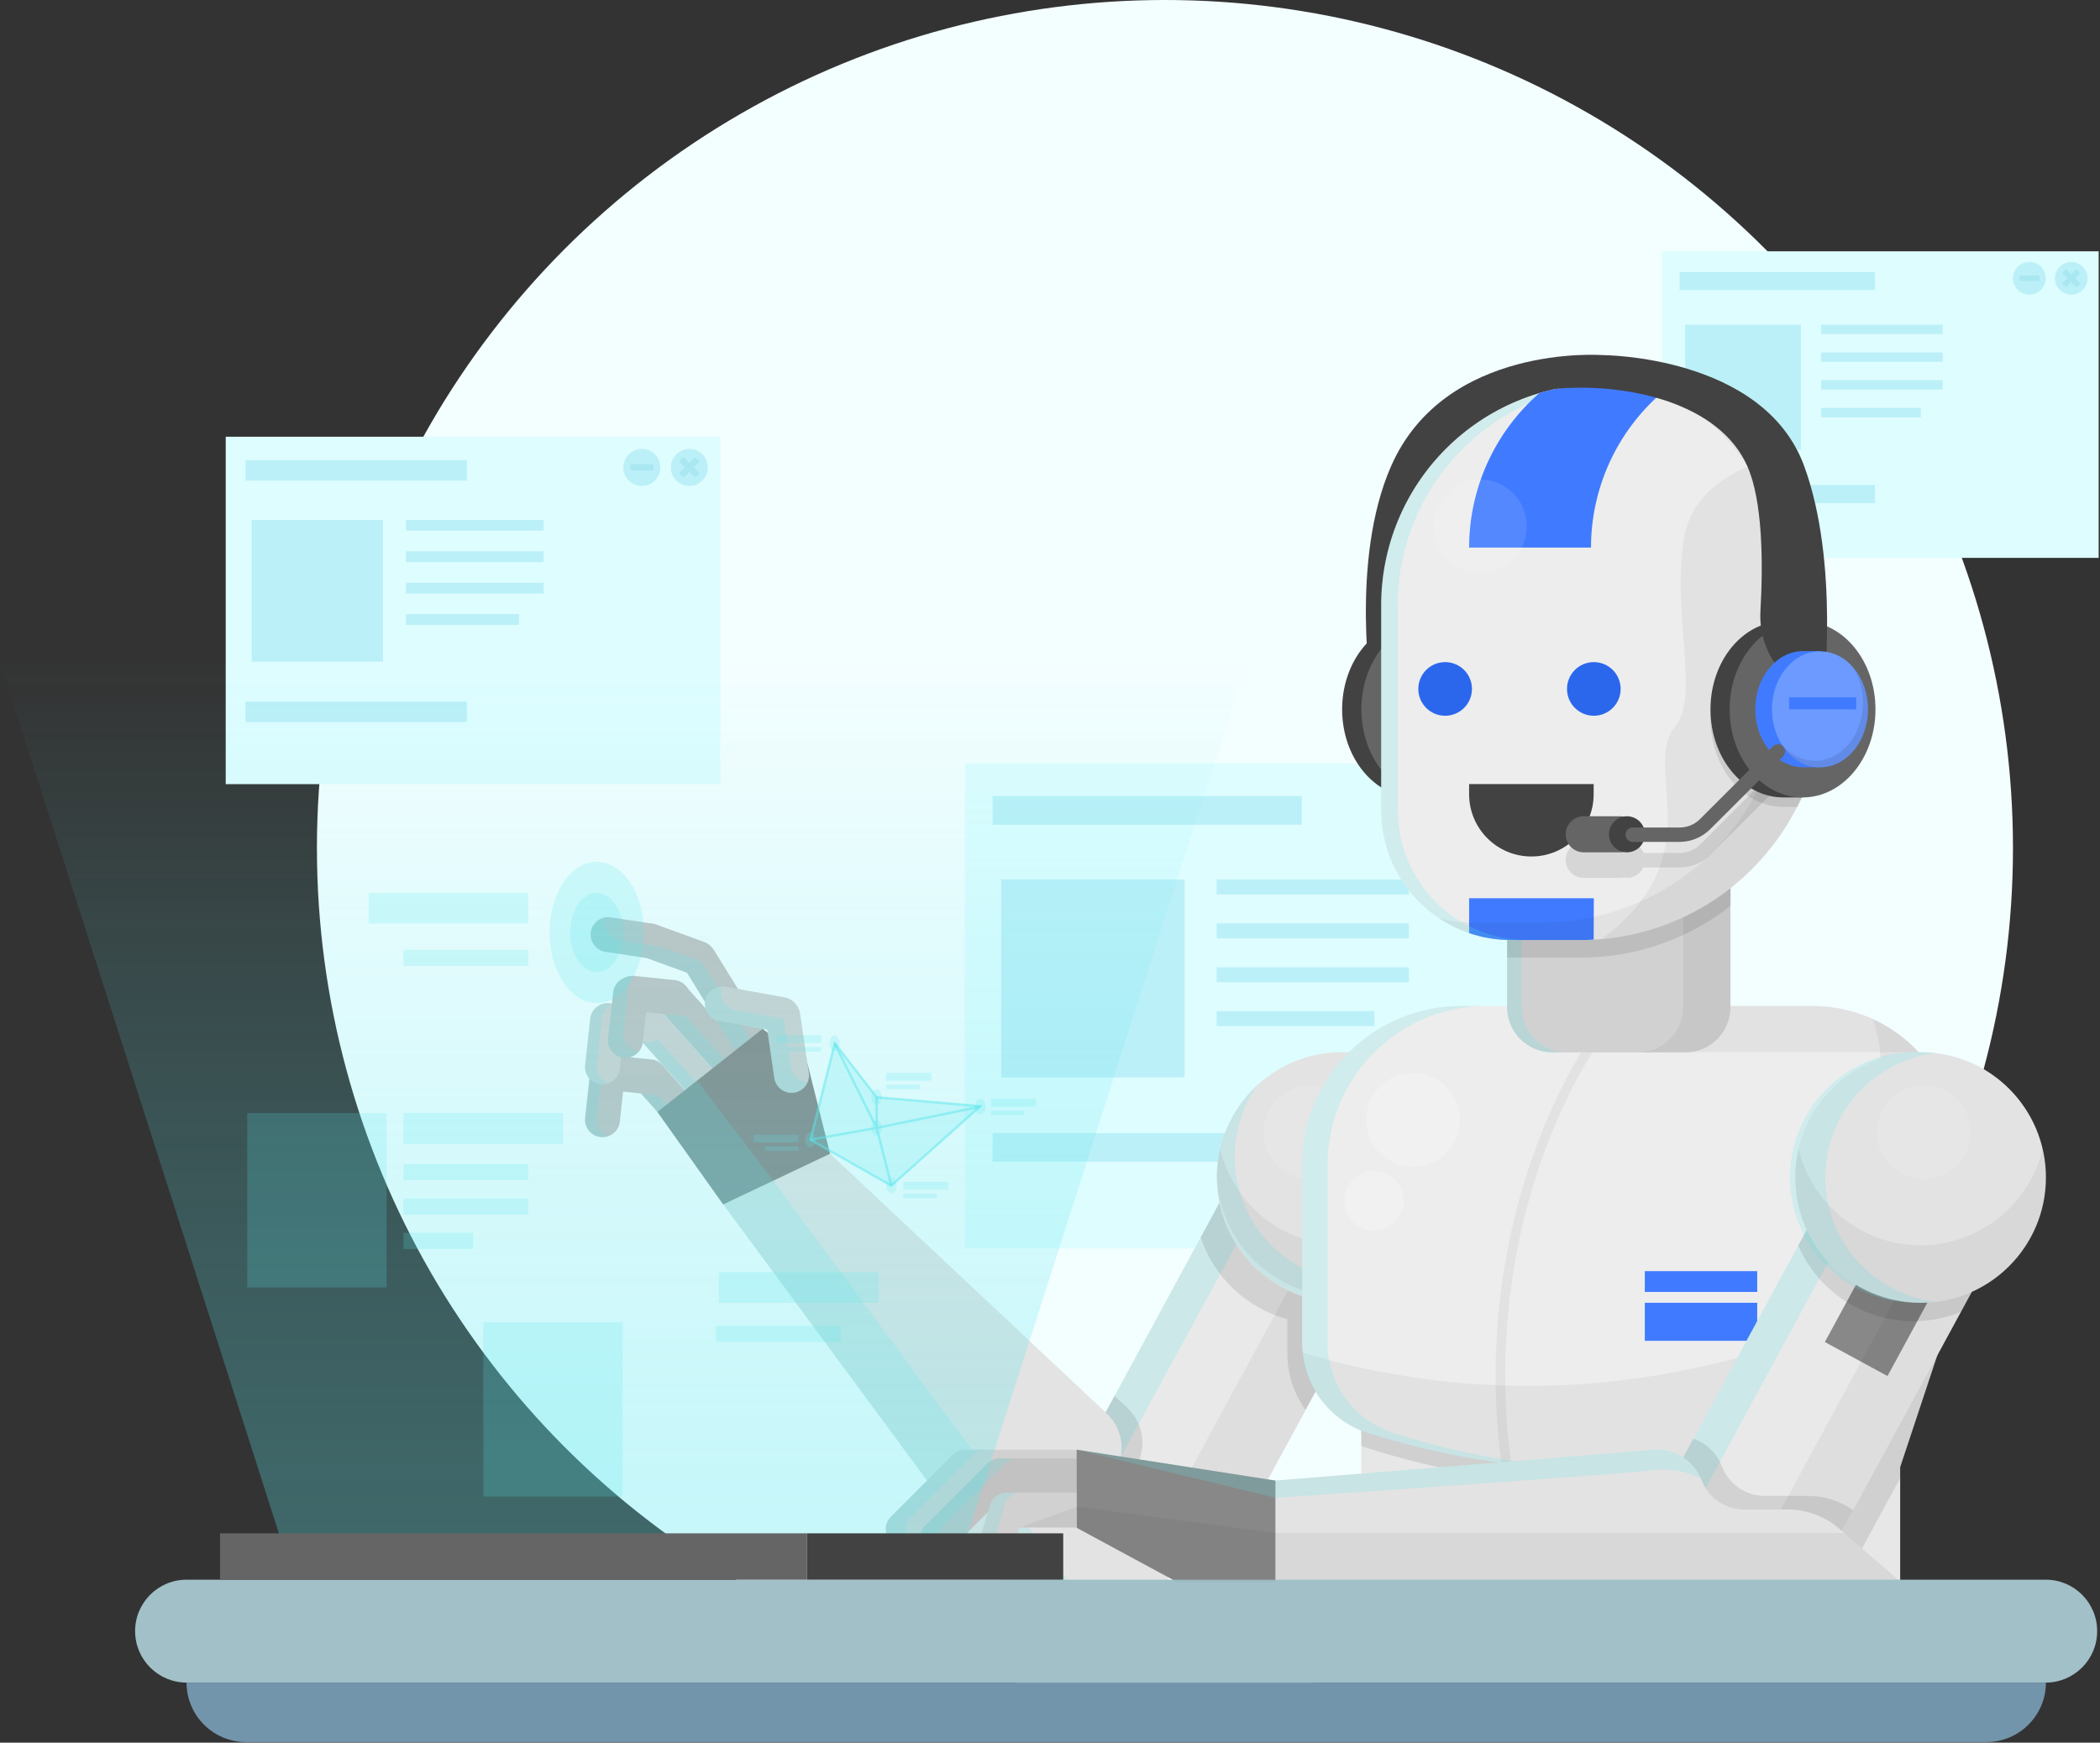 <svg xmlns="http://www.w3.org/2000/svg" width="717" height="595" viewBox="0 0 717 595">
    <rect x="0" y="0" width="717" height="595" fill="#333333" stroke="none"/>
    <defs>
        <linearGradient id="prefix__a" x1="49.998%" x2="49.998%" y1="0%" y2="100%">
            <stop offset="0%" stop-color="#5CE7ED" stop-opacity="0"/>
            <stop offset="7%" stop-color="#5CE7ED" stop-opacity=".09"/>
            <stop offset="33%" stop-color="#5CE7ED" stop-opacity=".41"/>
            <stop offset="56%" stop-color="#5CE7ED" stop-opacity=".66"/>
            <stop offset="76%" stop-color="#5CE7ED" stop-opacity=".85"/>
            <stop offset="91%" stop-color="#5CE7ED" stop-opacity=".96"/>
            <stop offset="100%" stop-color="#5CE7ED"/>
        </linearGradient>
    </defs>
    <g fill="none" fill-rule="evenodd">
        <circle cx="397.746" cy="289.541" r="289.541" fill="#F3FEFF" fill-rule="nonzero"/>
        <path fill="#DEFDFF" fill-rule="nonzero" d="M77.064 149.112H245.974V267.729H77.064z"/>
        <path fill="#BCF0F8" fill-rule="nonzero" d="M241.68 159.6c0 2.56-1.544 4.869-3.91 5.847-2.367.978-5.09.434-6.898-1.38-1.808-1.813-2.344-4.538-1.359-6.901.985-2.364 3.298-3.9 5.859-3.893 1.676 0 3.284.667 4.467 1.854 1.184 1.187 1.846 2.797 1.841 4.473zM225.473 159.6c0 2.56-1.544 4.869-3.91 5.847-2.367.978-5.09.434-6.898-1.38-1.808-1.813-2.344-4.538-1.359-6.901.985-2.364 3.298-3.9 5.859-3.893 1.676 0 3.284.667 4.467 1.854 1.184 1.187 1.846 2.797 1.841 4.473z"/>
        <path fill="#A9E7F1" fill-rule="nonzero" d="M215.289 158.498H223.079V160.626H215.289z"/>
        <path fill="#A9E7F1" fill-rule="nonzero" d="M231.465 158.497H239.255V160.625H231.465z" transform="rotate(45 235.36 159.56)"/>
        <path fill="#A9E7F1" fill-rule="nonzero" d="M231.476 158.491H239.266V160.619H231.476z" transform="rotate(-45 235.37 159.555)"/>
        <path fill="#BCF0F8" fill-rule="nonzero" d="M83.809 157.111H159.429V164.122H83.809zM83.809 239.514H159.429V246.525H83.809zM85.937 177.517H130.777V225.91H85.937zM138.605 177.517H185.611V181.184H138.605zM138.605 188.233H185.611V191.9H138.605zM138.605 198.968H185.611V202.635H138.605zM138.605 209.684H177.175V213.351H138.605z"/>
        <path fill="#DEFDFF" fill-rule="nonzero" d="M567.492 85.804H716.547V190.475H567.492z"/>
        <path fill="#BCF0F8" fill-rule="nonzero" d="M712.766 95c.008 2.261-1.348 4.304-3.435 5.174-2.087.87-4.493.398-6.094-1.198-1.602-1.596-2.083-4-1.22-6.09.864-2.09 2.902-3.453 5.163-3.453 3.078 0 5.576 2.49 5.586 5.567zM698.459 95c.008 2.261-1.348 4.304-3.435 5.174-2.087.87-4.493.398-6.094-1.198-1.602-1.596-2.083-4-1.22-6.09.864-2.09 2.902-3.453 5.163-3.453 3.078 0 5.576 2.49 5.586 5.567z"/>
        <path fill="#A9E7F1" fill-rule="nonzero" d="M689.472 94.088H696.35V95.95H689.472z"/>
        <path fill="#A9E7F1" fill-rule="nonzero" d="M703.746 94.083H710.624V95.945H703.746z" transform="rotate(45 707.185 95.014)"/>
        <path fill="#A9E7F1" fill-rule="nonzero" d="M703.736 94.083H710.614V95.945H703.736z" transform="rotate(-45 707.175 95.014)"/>
        <path fill="#BCF0F8" fill-rule="nonzero" d="M573.458 92.872H640.186V99.066H573.458zM573.458 165.585H640.186V171.779H573.458zM575.32 110.865H614.897V153.558H575.32zM621.794 110.865H663.29V114.095H621.794zM621.794 120.327H663.29V123.557H621.794zM621.794 129.789H663.29V133.019H621.794zM621.794 139.27H655.823V142.5H621.794z"/>
        <path fill="#DEFDFF" fill-rule="nonzero" d="M329.46 260.642H565.326V426.265H329.46z"/>
        <circle cx="550.506" cy="275.234" r="8.816" fill="#FFEDE6" fill-rule="nonzero"/>
        <circle cx="527.877" cy="275.234" r="8.816" fill="#FFEDE6" fill-rule="nonzero"/>
        <path fill="#F7E0D7" fill-rule="nonzero" d="M522.481 273.752H533.368V276.716H522.481z"/>
        <path fill="#F7E0D7" fill-rule="nonzero" d="M545.061 273.756H555.948V276.72H545.061z" transform="rotate(45 550.504 275.238)"/>
        <path fill="#F7E0D7" fill-rule="nonzero" d="M545.067 273.754H555.954V276.718H545.067z" transform="rotate(-45 550.51 275.236)"/>
        <path fill="#BCF0F8" fill-rule="nonzero" d="M338.884 271.814H444.467V281.599H338.884zM338.884 386.878H444.467V396.663H338.884zM341.848 300.295H404.472V367.859H341.848zM415.397 300.295H481.042V305.406H415.397zM415.397 315.267H481.042V320.378H415.397zM415.397 330.258H481.042V335.369H415.397zM415.397 345.23H469.262V350.341H415.397z"/>
        <path fill="#C2C2C2" fill-rule="nonzero" d="M239.153 396.112l-21.66-24.263c-2.178-2.454-1.965-6.205.475-8.398 1.177-1.05 2.722-1.591 4.297-1.502 1.575.089 3.05.8 4.101 1.977l21.679 24.282c1.049 1.179 1.586 2.726 1.493 4.301-.093 1.575-.807 3.05-1.987 4.097-1.179 1.049-2.726 1.586-4.301 1.493-1.575-.093-3.05-.807-4.097-1.987z"/>
        <path fill="#5CE7ED" fill-rule="nonzero" d="M242.003 393.3L220.4 368.942c-1.55-1.752-1.93-4.25-.969-6.384-.503.229-.97.53-1.387.893-2.44 2.193-2.653 5.944-.475 8.398l21.66 24.263c1.048 1.18 2.522 1.894 4.097 1.987 1.575.093 3.122-.444 4.301-1.493.632-.56 1.132-1.255 1.463-2.033-2.377 1.237-5.29.714-7.087-1.273z" opacity=".2"/>
        <path fill="#C2C2C2" fill-rule="nonzero" d="M208.696 360.316l13.737 1.425c1.57.163 3.011.943 4.005 2.17.995 1.225 1.46 2.796 1.296 4.366l-.38 3.8c-.058.562-.336 1.078-.775 1.435-.438.356-1 .523-1.562.465l-17.556-1.805c-1.568-.158-3.01-.934-4.004-2.157-.995-1.223-1.462-2.792-1.297-4.36.34-3.274 3.26-5.66 6.536-5.339z"/>
        <path fill="#C2C2C2" fill-rule="nonzero" d="M213.351 367.194l-1.729 15.789c-.368 3.263-3.31 5.61-6.574 5.244-3.263-.358-5.618-3.292-5.263-6.555l1.748-15.789c.172-1.57.962-3.008 2.195-3.996 1.233-.987 2.809-1.443 4.379-1.267 3.263.368 5.61 3.31 5.244 6.574z"/>
        <path fill="#D1D1D1" fill-rule="nonzero" d="M239.153 378.1l-21.66-24.282c-2.178-2.454-1.965-6.205.475-8.398 1.177-1.05 2.722-1.591 4.297-1.502 1.575.089 3.05.8 4.101 1.977l21.679 24.282c1.049 1.179 1.586 2.726 1.493 4.301-.093 1.575-.807 3.05-1.987 4.097-2.454 2.178-6.205 1.965-8.398-.475z"/>
        <path fill="#5CE7ED" fill-rule="nonzero" d="M241.3 373.559l-21.66-24.282c-.98-1.097-1.515-2.52-1.501-3.99l-.152.114c-2.44 2.193-2.653 5.944-.475 8.398l21.641 24.301c1.64 1.83 4.238 2.461 6.535 1.59 2.298-.871 3.823-3.066 3.839-5.523-2.46 2.041-6.094 1.773-8.227-.608z" opacity=".2"/>
        <path fill="#D1D1D1" fill-rule="nonzero" d="M208.145 342.57l13.737 1.425c1.568.158 3.01.934 4.004 2.157.995 1.223 1.462 2.792 1.297 4.36-.158 1.57-.934 3.012-2.156 4.01-1.223.998-2.791 1.47-4.361 1.31l-13.756-1.425c-3.259-.359-5.623-3.273-5.301-6.536.163-1.57.943-3.011 2.17-4.005 1.225-.995 2.796-1.46 4.366-1.296z"/>
        <path fill="#5CE7ED" fill-rule="nonzero" d="M203.775 381.596l1.748-15.789c.237-2.217 1.709-4.109 3.8-4.883-1.707-.611-3.6-.403-5.133.566-1.532.969-2.534 2.589-2.714 4.393l-1.748 15.789c-.232 2.051.62 4.075 2.249 5.343 1.628 1.268 3.8 1.598 5.731.87-2.613-.928-4.243-3.533-3.933-6.289z" opacity=".2"/>
        <path fill="#D1D1D1" fill-rule="nonzero" d="M213.351 349.144l-1.729 15.789c-.368 3.265-3.307 5.619-6.574 5.263-1.57-.172-3.008-.962-3.996-2.195-.987-1.233-1.443-2.809-1.267-4.379l1.748-15.789c.172-1.57.962-3.008 2.195-3.996 1.233-.987 2.809-1.443 4.379-1.267 3.263.368 5.61 3.31 5.244 6.574z"/>
        <path fill="#5CE7ED" fill-rule="nonzero" d="M203.775 363.565l1.748-15.789c.234-2.223 1.706-4.121 3.8-4.902-1.707-.611-3.6-.403-5.133.566-1.532.969-2.534 2.589-2.714 4.393l-1.748 15.789c-.176 1.57.28 3.146 1.267 4.379.988 1.233 2.425 2.023 3.996 2.195.921.085 1.85-.039 2.717-.361-2.606-.926-4.234-3.521-3.933-6.27z" opacity=".2"/>
        <path fill="#C2C2C2" fill-rule="nonzero" d="M251.047 358.758l-17.1-27.645c-1.735-2.786-.885-6.451 1.9-8.189 2.786-1.735 6.451-.885 8.189 1.9l17.1 27.664c1.735 2.786.885 6.451-1.9 8.189-1.34.832-2.956 1.097-4.492.737s-2.866-1.316-3.697-2.656z"/>
        <path fill="#C2C2C2" fill-rule="nonzero" d="M247 368.999l-21.66-24.282c-1.049-1.179-1.586-2.726-1.493-4.301.093-1.575.807-3.05 1.987-4.097 1.176-1.047 2.72-1.584 4.292-1.491 1.572.092 3.042.807 4.087 1.985L255.873 361c1.049 1.179 1.586 2.726 1.493 4.301-.093 1.575-.807 3.05-1.987 4.097-2.427 2.195-6.171 2.017-8.379-.399z"/>
        <path fill="#5CE7ED" fill-rule="nonzero" d="M252.32 367.365l-21.66-24.282c-2.084-2.348-1.976-5.915.247-8.132-2.503-.504-5.048.652-6.316 2.868-1.267 2.217-.973 4.996.73 6.898L247 368.999c1.05 1.177 2.526 1.888 4.1 1.977 1.576.09 3.121-.451 4.298-1.502l.247-.247c-1.283-.238-2.452-.892-3.325-1.862z" opacity=".2"/>
        <path fill="#C2C2C2" fill-rule="nonzero" d="M224.086 315.685l16.397 5.947c3.081 1.116 4.679 4.515 3.572 7.6-1.133 3.066-4.516 4.657-7.6 3.572l-16.416-6.004c-3.081-1.116-4.679-4.515-3.572-7.6 1.148-3.061 4.545-4.629 7.619-3.515zM216.6 333.203l13.737 1.425c1.568.158 3.01.934 4.004 2.157.995 1.223 1.462 2.792 1.297 4.36l-.608 5.928-19.665-2.033c-1.57-.163-3.011-.943-4.005-2.17-.995-1.225-1.46-2.796-1.296-4.366.163-1.57.943-3.011 2.17-4.005 1.225-.995 2.796-1.46 4.366-1.296z"/>
        <path fill="#C2C2C2" fill-rule="nonzero" d="M221.179 340.1l-1.729 15.789c-.172 1.57-.962 3.008-2.195 3.996-1.233.987-2.809 1.443-4.379 1.267-3.263-.358-5.618-3.292-5.263-6.555l1.748-15.789c.172-1.57.962-3.008 2.195-3.996 1.233-.987 2.809-1.443 4.379-1.267 1.566.172 2.998.96 3.982 2.19s1.438 2.8 1.262 4.365z"/>
        <path fill="#5CE7ED" fill-rule="nonzero" d="M218.101 358.986c-3.263-.358-5.618-3.292-5.263-6.555l1.748-15.789c.13-1.152.592-2.24 1.33-3.135-3.263-.355-6.197 2-6.555 5.263l-1.748 15.789c-.276 2.606 1.187 5.086 3.601 6.105 2.415 1.02 5.212.338 6.887-1.678z" opacity=".2"/>
        <path fill="#C2C2C2" fill-rule="nonzero" d="M208.506 313.215l13.927 2.09c3.248.488 5.485 3.516 4.997 6.764-.488 3.248-3.516 5.485-6.764 4.997l-13.927-2.09c-3.248-.488-5.485-3.516-4.997-6.764.488-3.248 3.516-5.485 6.764-4.997z"/>
        <path fill="#5CE7ED" fill-rule="nonzero" d="M255.949 354.863l-16.53-26.6-14.041-5.073-13.737-2.09c-3.248-.488-5.485-3.516-4.997-6.764.054-.377.15-.746.285-1.102-2.969.326-5.231 2.81-5.28 5.797-.048 2.986 2.133 5.542 5.09 5.964l13.737 2.071 14.041 5.073 16.53 26.6c1.738 2.785 5.403 3.635 8.189 1.9 1.13-.719 1.986-1.796 2.432-3.059-2.272.278-4.5-.78-5.719-2.717z" opacity=".2"/>
        <path fill="#E9E9E9" fill-rule="nonzero" d="M386.26 417.366H445.882V529.96H386.26z" transform="rotate(28.51 416.071 473.663)"/>
        <path fill="#000" fill-rule="nonzero" d="M416.746 409.944L416.119 411.103 446.747 427.747 393.642 525.521 415.397 537.339 469.148 438.406z" opacity=".05"/>
        <path fill="#5CE7ED" fill-rule="nonzero" d="M374.984 511.613L427.139 415.587 416.746 409.944 363.014 508.877 415.397 537.339 416.993 534.432z" opacity=".2"/>
        <path fill="#000" fill-rule="nonzero" d="M401.926 530.1c-.437-.551-.874-1.102-1.33-1.615l-9.975-11.001c-4.337-4.788-5.274-11.754-2.356-17.518 3.33-6.449 1.955-14.327-3.363-19.266l-4.389-4.104-17.499 32.3 38.912 21.204z" opacity=".1"/>
        <path fill="#E3E3E3" fill-rule="nonzero" d="M283.423 393.927l94.449 88.673c5.191 4.897 6.558 12.619 3.363 19-2.907 5.766-1.97 12.725 2.356 17.518l9.975 11.001c4.357 4.81 6.833 11.03 6.973 17.518l-37.525 20.9L247 411.236l36.423-17.309z"/>
        <path fill="#5CE7ED" fill-rule="nonzero" d="M377.625 557.042l-113.601-153.9-17.1 8.113 116.09 157.301 37.525-20.9c-.028-1.075-.123-2.148-.285-3.211l-22.629 12.597z" opacity=".2"/>
        <path fill="#D1D1D1" fill-rule="nonzero" d="M367.593 506.863h-38.152c-3.284 0-5.947-2.663-5.947-5.947 0-3.284 2.663-5.947 5.947-5.947h38.152c3.284 0 5.947 2.663 5.947 5.947 0 3.284-2.663 5.947-5.947 5.947z"/>
        <path fill="#D1D1D1" fill-rule="nonzero" d="M333.659 505.115L312.55 526.3c-2.328 2.316-6.09 2.316-8.417 0-2.316-2.328-2.316-6.09 0-8.417l21.109-21.109c2.328-2.316 6.09-2.316 8.417 0 2.266 2.318 2.266 6.023 0 8.341z"/>
        <path fill="#5CE7ED" fill-rule="nonzero" d="M311.106 526.3c-2.316-2.328-2.316-6.09 0-8.417l21.109-21.109c.282-.267.587-.509.912-.722.152-.114.304-.171.456-.266.184-.106.374-.201.57-.285.196-.083.4-.147.608-.19l.494-.152c.382-.076.77-.114 1.159-.114h-6.973c-.39 0-.777.038-1.159.114l-.494.152c-.208.043-.412.107-.608.19-.196.084-.386.179-.57.285-.152.095-.304.152-.456.266-.325.213-.63.455-.912.722l-21.109 21.109c-2.15 2.201-2.266 5.68-.267 8.018 1.999 2.34 5.452 2.768 7.962.988-.253-.18-.495-.377-.722-.589z" opacity=".2"/>
        <path fill="#C2C2C2" fill-rule="nonzero" d="M366.7 509.827h-25.365c-3.284 0-5.947-2.663-5.947-5.947 0-3.284 2.663-5.947 5.947-5.947H366.7c3.284 0 5.947 2.663 5.947 5.947 0 1.577-.627 3.09-1.742 4.205-1.115 1.115-2.628 1.742-4.205 1.742z"/>
        <path fill="#D1D1D1" fill-rule="nonzero" d="M369.037 521.512h-25.441c-3.284 0-5.947-2.663-5.947-5.947 0-3.284 2.663-5.947 5.947-5.947h25.441c3.284 0 5.947 2.663 5.947 5.947 0 1.577-.627 3.09-1.742 4.205-1.115 1.115-2.628 1.742-4.205 1.742z"/>
        <path fill="#C2C2C2" fill-rule="nonzero" d="M345.515 508.079l-21.109 21.109c-2.321 2.314-6.077 2.314-8.398 0-1.12-1.11-1.752-2.622-1.752-4.199s.631-3.09 1.752-4.199l21.09-21.09c1.113-1.122 2.628-1.753 4.209-1.753 1.58 0 3.095.631 4.208 1.753 2.302 2.319 2.302 6.06 0 8.379z"/>
        <path fill="#5CE7ED" fill-rule="nonzero" d="M322.183 529.188c-2.314-2.321-2.314-6.077 0-8.398l21.109-21.09c1.114-1.126 2.634-1.756 4.218-1.748h-6.175c-1.59-.009-3.116.62-4.237 1.748l-21.09 21.109c-2.15 2.12-2.363 5.52-.493 7.892 1.87 2.371 5.225 2.958 7.789 1.361-.411-.24-.788-.534-1.121-.874z" opacity=".2"/>
        <path fill="#E7E7E7" fill-rule="nonzero" d="M648.774 539.98L464.778 539.98 464.778 426.626 673.436 426.626 648.774 500.916z"/>
        <path fill="#000" fill-rule="nonzero" d="M439.546 422.332l-22.8-12.388-6.783 12.502c4.53 13.7 15.648 24.203 29.583 27.949v11.97c.019 6.83 2.193 13.479 6.213 19l23.389-43.035-29.602-15.998z" opacity=".1"/>
        <circle cx="458.242" cy="402.021" r="42.788" fill="#E3E3E3" fill-rule="nonzero"/>
        <circle cx="447.395" cy="386.599" r="16.017" fill="#FFF" fill-rule="nonzero" opacity=".1" transform="rotate(-22.62 447.395 386.599)"/>
        <path fill="#5CE7ED" fill-rule="nonzero" d="M464.398 437.741c-15.943.014-30.572-8.837-37.957-22.966-7.386-14.129-6.304-31.192 2.807-44.275-12.045 11.128-16.67 28.162-11.907 43.854 4.762 15.692 18.075 27.282 34.273 29.838 16.198 2.557 32.433-4.37 41.797-17.832-7.891 7.314-18.253 11.379-29.013 11.381z" opacity=".2"/>
        <path fill="#000" fill-rule="nonzero" d="M458.242 425.163c-19.841-.008-37.074-13.654-41.629-32.965-.774 3.217-1.163 6.514-1.159 9.823 1.175 22.753 19.967 40.599 42.75 40.599s41.575-17.846 42.75-40.599c.004-3.309-.385-6.606-1.159-9.823-4.548 19.283-21.74 32.922-41.553 32.965z" opacity=".05"/>
        <path fill="#000" fill-rule="nonzero" d="M668.458 426.626h-203.68v67.032c.741.304 1.501.57 2.28.817 44.238 14.117 91.399 16.416 136.8 6.669l8.303-1.786c32.84-7.042 56.3-36.067 56.297-69.654v-3.078z" opacity=".1"/>
        <path fill="#EDEDED" fill-rule="nonzero" d="M612.161 494.171l-8.303 1.786c-45.403 9.728-92.559 7.429-136.8-6.669-13.4-4.318-22.476-16.797-22.458-30.875v-60.667c0-29.98 24.303-54.283 54.283-54.283H618.83c27.409 0 49.628 22.22 49.628 49.628v31.426c-.004 33.584-23.46 62.606-56.297 69.654z"/>
        <path fill="#000" fill-rule="nonzero" d="M618.83 343.463h-32.832l-26.752 15.77h95.855c-9.367-10.078-22.512-15.794-36.271-15.77zM512.639 499.833c-11.4-87.001 29.792-144.571 30.21-145.141l2.641 1.9c-.399.551-40.85 57.133-29.583 142.785l-3.268.456z" opacity=".05"/>
        <path fill="#407BFF" fill-rule="nonzero" d="M561.583 433.998H599.963V441.104H561.583zM561.583 444.809H599.963V457.786H561.583z"/>
        <path fill="#000" fill-rule="nonzero" d="M639.407 347.928c1.853 5.275 2.798 10.825 2.793 16.416v31.426c.031 33.613-23.433 62.676-56.297 69.73l-8.303 1.786c-44.055 9.432-89.782 7.536-132.905-5.51 1.3 12.827 10.083 23.661 22.363 27.588 44.241 14.098 91.397 16.397 136.8 6.669l8.303-1.786c32.836-7.048 56.293-36.07 56.297-69.654v-31.502c0-19.446-11.356-37.1-29.051-45.163z" opacity=".05"/>
        <path fill="#5CE7ED" fill-rule="nonzero" d="M475.817 489.288c-13.441-4.283-22.568-16.768-22.572-30.875v-60.667c0-29.98 24.303-54.283 54.283-54.283h-8.74c-29.943.052-54.188 24.34-54.188 54.283v60.667c-.005 14.104 9.116 26.59 22.553 30.875 27.562 8.78 56.369 13.016 85.291 12.54-26.018-.414-51.835-4.638-76.627-12.54z" opacity=".2"/>
        <path fill="#D1D1D1" fill-rule="nonzero" d="M514.577 300.713h76.228V343.9c0 8.51-6.899 15.409-15.409 15.409h-45.41c-8.51 0-15.409-6.899-15.409-15.409v-43.187z"/>
        <path fill="#000" fill-rule="nonzero" d="M574.655 300.713V343.9c-.01 8.506-6.903 15.399-15.409 15.41h16.15c4.102.02 8.042-1.595 10.952-4.486 2.909-2.891 4.547-6.822 4.552-10.924v-43.187h-16.245z" opacity=".05"/>
        <path fill="#5CE7ED" fill-rule="nonzero" d="M519.574 343.9v-43.187h-4.997V343.9c.01 8.506 6.903 15.399 15.409 15.409h4.997c-8.506-.01-15.399-6.903-15.409-15.409z" opacity=".2"/>
        <path fill="#424242" fill-rule="nonzero" d="M492.1 232.009s-7.22-51.623 2.356-72.941c9.576-21.318 40.185-28.234 64.144-26.429 23.959 1.805-11.609-11.4-11.609-11.4S493.449 117.23 475 159.068c-14.288 32.3-6.574 79.021-6.574 79.021l23.674-6.08z"/>
        <path fill="#424242" fill-rule="nonzero" d="M508.022 242.193c0-13.87-7.771-25.498-18.316-28.994v-1.083h-6.574c-13.737 0-24.89 13.471-24.89 30.077s11.153 30.077 24.89 30.077h6.574v-1.083c10.545-3.496 18.316-15.143 18.316-28.994z"/>
        <ellipse cx="489.706" cy="242.193" fill="#656565" fill-rule="nonzero" rx="24.89" ry="30.077"/>
        <path fill="#000" fill-rule="nonzero" d="M514.577 326.933H539.6c18.603.064 36.682-6.163 51.3-17.67v-8.55h-76.323v26.22z" opacity=".1"/>
        <path fill="#EDEDED" fill-rule="nonzero" d="M547.048 131.1c41.68 0 75.468 33.788 75.468 75.468v31.445c.02 21.999-8.708 43.102-24.262 58.66-15.554 15.557-36.655 24.29-58.654 24.275h-23.731c-11.75 0-23.017-4.669-31.324-12.979-8.306-8.31-12.97-19.58-12.965-31.329v-69.996c-.02-20.029 7.922-39.244 22.077-53.413 14.155-14.17 33.362-22.131 53.391-22.131z"/>
        <path fill="#424242" fill-rule="nonzero" d="M501.6 267.691h42.522v3.477c0 11.742-9.519 21.261-21.261 21.261-11.742 0-21.261-9.519-21.261-21.261v-3.477z"/>
        <path fill="#000" fill-rule="nonzero" d="M575.016 183.521c-4.37 25.403 5.472 54.074-2.983 64.429-8.455 10.355 1.9 28.253-5.415 48.203-4.009 11.058-12.711 19.285-19.684 24.453 42.767-3.77 75.57-39.584 75.582-82.517v-31.445c.021-18.37-6.683-36.11-18.848-49.875-10.564 3.154-25.84 10.431-28.652 26.752z" opacity=".05"/>
        <path fill="#407BFF" fill-rule="nonzero" d="M544.179 306.679H501.6v11.913c4.576 1.561 9.377 2.357 14.212 2.356H539.6c1.52 0 3.021 0 4.522-.133l.057-14.136z"/>
        <path fill="#000" fill-rule="nonzero" d="M570.969 135.071c23.632 13.394 38.235 38.462 38.228 65.626v31.445c-.005 21.98-8.742 43.059-24.288 58.598-15.546 15.54-36.628 24.266-58.609 24.261h-23.75c-3.798-.011-7.58-.516-11.248-1.501 7.27 4.862 15.82 7.454 24.567 7.448H539.6c21.976 0 43.051-8.73 58.59-24.269 15.54-15.539 24.269-36.614 24.269-58.59v-31.445c-.005-32.442-20.733-61.254-51.49-71.573z" opacity=".05"/>
        <path fill="#5CE7ED" fill-rule="nonzero" d="M477.223 276.64v-69.996c.012-40.573 32.093-73.88 72.637-75.411h-2.812c-41.68 0-75.468 33.788-75.468 75.468v69.939c-.005 11.75 4.659 23.02 12.965 31.33 8.307 8.31 19.575 12.978 31.324 12.978h5.7c-11.758.01-23.037-4.654-31.355-12.964-8.318-8.31-12.991-19.586-12.991-31.344z" opacity=".2"/>
        <path fill="#407BFF" fill-rule="nonzero" d="M547.048 131.1c-7.262-.005-14.487 1.038-21.451 3.097-15.243 13.297-23.993 32.535-23.997 52.763h41.61c.005-20.343 8.87-39.675 24.282-52.953-6.648-1.91-13.528-2.888-20.444-2.907z"/>
        <path fill="#000" fill-rule="nonzero" d="M622.516 216.6c-2.266-.822-4.657-1.247-7.068-1.254h-6.555c-13.737 0-24.89 13.471-24.89 30.077s11.153 30.077 24.89 30.077h4.807c5.862-11.565 8.908-24.35 8.892-37.316l-.076-21.584z" opacity=".1"/>
        <path fill="#000" fill-rule="nonzero" d="M608.779 263.53c-.46-.463-1.086-.723-1.739-.723-.652 0-1.278.26-1.738.723l-24.871 24.852c-1.831 1.826-4.311 2.85-6.897 2.85h-12.35c-.95-2.308-3.204-3.81-5.7-3.8-.74.152-1.502.152-2.242 0h-12.521c-3.4 0-6.156 2.756-6.156 6.156s2.756 6.156 6.156 6.156h12.521c.74-.152 1.502-.152 2.242 0 2.393-.003 4.567-1.398 5.567-3.572h12.483c3.895-.006 7.63-1.55 10.393-4.294l24.852-24.852c.464-.463.725-1.092.725-1.748 0-.656-.26-1.285-.725-1.748z" opacity=".1"/>
        <path fill="#424242" fill-rule="nonzero" d="M633.783 242.193c0-13.87-7.771-25.498-18.335-28.994v-1.083h-6.555c-13.737 0-24.89 13.471-24.89 30.077s11.153 30.077 24.89 30.077h6.555v-1.083c10.564-3.496 18.335-15.143 18.335-28.994z"/>
        <ellipse cx="615.448" cy="242.193" fill="#656565" fill-rule="nonzero" rx="24.89" ry="30.077"/>
        <path fill="#424242" fill-rule="nonzero" d="M622.516 238.089c-13.256-3.425-22.24-15.744-21.451-29.412.931-16.511.798-37.753-4.522-49.609-9.5-21.337-40.261-28.234-64.296-26.429-24.035 1.805 14.801-11.4 14.801-11.4s54.967 0 68.913 37.791c12.217 33.117 6.555 79.021 6.555 79.021v.038z"/>
        <path fill="#407BFF" fill-rule="nonzero" d="M632.054 242.193c0-8.512-4.446-15.732-10.659-18.544V222.3h-5.7c-9.063 0-16.397 8.892-16.397 19.836 0 10.944 7.334 19.817 16.397 19.817h5.7v-1.273c6.213-2.755 10.659-9.994 10.659-18.487z"/>
        <ellipse cx="621.395" cy="242.193" fill="#6C9AFF" fill-rule="nonzero" rx="16.397" ry="19.817"/>
        <path fill="#000" fill-rule="nonzero" d="M632.529 227.658c2.34 3.664 3.567 7.927 3.534 12.274 0 10.944-7.334 19.836-16.397 19.836-4.301-.083-8.358-2.015-11.134-5.301 2.704 4.568 7.557 7.436 12.863 7.6 9.063 0 16.397-8.873 16.397-19.817.09-5.344-1.783-10.535-5.263-14.592z" opacity=".1"/>
        <path fill="#656565" fill-rule="nonzero" d="M553.242 291.004h-12.521c-3.4 0-6.156-2.756-6.156-6.156 0-1.633.649-3.198 1.803-4.353 1.155-1.154 2.72-1.803 4.353-1.803h12.521c1.633 0 3.198.649 4.353 1.803 1.154 1.155 1.803 2.72 1.803 4.353 0 1.633-.649 3.198-1.803 4.353-1.155 1.154-2.72 1.803-4.353 1.803z"/>
        <path fill="#424242" fill-rule="nonzero" d="M555.484 291.004c-3.392-.01-6.137-2.764-6.137-6.156s2.745-6.146 6.137-6.156c3.4 0 6.156 2.756 6.156 6.156 0 1.633-.649 3.198-1.803 4.353-1.155 1.154-2.72 1.803-4.353 1.803z"/>
        <path fill="#656565" fill-rule="nonzero" d="M573.534 287.451h-15.846c-.93.082-1.828-.368-2.318-1.163-.491-.796-.491-1.8 0-2.595.49-.795 1.387-1.245 2.318-1.163h15.846c2.588-.007 5.068-1.038 6.897-2.869l24.871-24.852c.46-.463 1.086-.723 1.738-.723.653 0 1.279.26 1.739.723.954.963.954 2.514 0 3.477L583.927 283.1c-2.759 2.759-6.492 4.321-10.393 4.351z"/>
        <path fill="#000" fill-rule="nonzero" d="M648.774 504.678L648.774 500.916 668.591 441.218 641.725 426.626 623.314 426.626 575.016 515.546 620.008 539.98 629.584 539.98z" opacity=".1"/>
        <path fill="#E9E9E9" fill-rule="nonzero" d="M591.182 419.817H650.804V529.789H591.182z" transform="rotate(28.51 620.993 474.803)"/>
        <path fill="#888" fill-rule="nonzero" d="M628.589 436.438H652.928V465.793H628.589z" transform="rotate(28.51 640.759 451.116)"/>
        <path fill="#000" fill-rule="nonzero" d="M621.053 412.243L619.191 415.663 652.403 433.694 601.768 526.927 620.958 537.339 673.436 440.705z" opacity=".05"/>
        <path fill="#5CE7ED" fill-rule="nonzero" d="M579.234 513.817L631.351 417.829 621.053 412.243 568.575 508.877 620.958 537.339 621.319 536.674z" opacity=".2"/>
        <path fill="#000" fill-rule="nonzero" d="M613.985 425.277c9.276 21.404 33.965 31.46 55.556 22.629l3.914-7.201-52.402-28.5-7.068 13.072z" opacity=".1"/>
        <circle cx="655.747" cy="402.021" r="42.788" fill="#E3E3E3" fill-rule="nonzero"/>
        <path fill="#5CE7ED" fill-rule="nonzero" d="M623.2 402.021c.006-21.646 16.17-39.88 37.658-42.484-1.697-.198-3.403-.3-5.111-.304-15.703-.662-30.505 7.338-38.554 20.838-8.05 13.5-8.05 30.325 0 43.824 8.049 13.5 22.85 21.5 38.554 20.838 1.708-.005 3.414-.106 5.111-.304-21.46-2.6-37.613-20.791-37.658-42.408z" opacity=".2"/>
        <path fill="#000" fill-rule="nonzero" d="M602.509 510.739c-6.468 0-12.265-3.99-14.573-10.032-1.703-4.453-5.283-7.929-9.785-9.5l-9.595 17.67 48.678 26.429h4.807l10.659-19.703c-4.516-3.164-9.895-4.862-15.409-4.864h-14.782z" opacity=".1"/>
        <path fill="#E3E3E3" fill-rule="nonzero" d="M435.48 505.514l129.067-10.488c7.16-.584 13.848 3.626 16.416 10.336 2.31 6.038 8.108 10.022 14.573 10.013h14.839c6.493.007 12.767 2.355 17.67 6.612l20.729 17.993H435.48v-34.466z"/>
        <path fill="#000" fill-rule="nonzero" d="M435.48 523.412L435.48 539.98 648.774 539.98 629.698 523.412z" opacity=".05"/>
        <path fill="#888" fill-rule="nonzero" d="M435.48 505.514L367.593 494.969 367.669 521.664 401.565 539.98 435.48 539.98z"/>
        <path fill="#D1D1D1" fill-rule="nonzero" d="M349.429 517.294l-5.187 17.1c-.95 3.142-4.267 4.92-7.41 3.971-1.512-.452-2.78-1.488-3.526-2.88-.746-1.39-.906-3.02-.445-4.53l5.168-17.1c.95-3.142 4.267-4.92 7.41-3.971 1.512.453 2.783 1.488 3.531 2.878.749 1.39.914 3.02.459 4.532z"/>
        <path fill="#5CE7ED" fill-rule="nonzero" d="M337.915 530.993l4.864-16.112c.305-2.736 2.47-4.892 5.206-5.187h.665-5.719c-2.737.295-4.901 2.451-5.206 5.187l-4.864 16.112c-.46 1.51-.3 3.14.445 4.53.745 1.392 2.014 2.428 3.526 2.88 1.402.433 2.917.317 4.237-.323-2.666-1.251-4.009-4.27-3.154-7.087z" opacity=".2"/>
        <path fill="#A2C0C8" fill-rule="nonzero" d="M698.478 574.484H63.688c-9.699-.01-17.556-7.876-17.556-17.575 0-9.696 7.86-17.556 17.556-17.556h634.79c9.696 0 17.556 7.86 17.556 17.556 0 9.699-7.857 17.565-17.556 17.575z"/>
        <path fill="#888" fill-rule="nonzero" d="M283.423 393.927L275.69 363.147 260.376 351.272 224.466 379.658 246.924 411.236z"/>
        <path fill="#D1D1D1" fill-rule="nonzero" d="M264.385 368.087l-3.002-20.387c-.234-1.56.164-3.15 1.106-4.415.941-1.266 2.349-2.105 3.91-2.33 1.558-.24 3.147.154 4.414 1.093 1.267.938 2.106 2.344 2.331 3.904l3.021 20.368c.476 3.247-1.77 6.266-5.016 6.745-3.239.477-6.257-1.744-6.764-4.978z"/>
        <path fill="#D1D1D1" fill-rule="nonzero" d="M247.608 336.87l20.292 3.648c3.234.588 5.383 3.68 4.807 6.916-.597 3.228-3.683 5.372-6.916 4.807l-20.254-3.667c-1.55-.277-2.927-1.16-3.825-2.455-.899-1.294-1.245-2.892-.963-4.442.579-3.214 3.64-5.36 6.859-4.807z"/>
        <path fill="#5CE7ED" fill-rule="nonzero" d="M270.009 364.382l-2.451-16.549-16.454-2.964c-1.552-.282-2.929-1.17-3.827-2.466-.898-1.297-1.243-2.898-.961-4.45.06-.398.17-.787.323-1.159-3.059 0-5.62 2.32-5.919 5.365-.3 3.044 1.76 5.819 4.76 6.415l16.454 2.983 2.451 16.53c.489 3.25 3.513 5.492 6.764 5.016 2.084-.309 3.845-1.707 4.617-3.667-2.896-.052-5.33-2.19-5.757-5.054z" opacity=".2"/>
        <ellipse cx="203.737" cy="318.364" fill="#5CE7ED" fill-rule="nonzero" opacity=".2" rx="16.112" ry="24.111"/>
        <ellipse cx="203.737" cy="318.364" fill="#5CE7ED" fill-rule="nonzero" opacity=".2" rx="9.063" ry="13.566"/>
        <path fill="#5CE7ED" fill-rule="nonzero" d="M125.837 304.817H180.386V315.343H125.837zM137.731 380.019H192.28V390.545H137.731zM245.461 434.283H300.01V444.809H245.461zM137.731 324.254H180.386V329.821H137.731zM137.731 397.404H180.386V402.971H137.731zM244.416 452.599H287.071V458.166H244.416zM137.731 409.146H180.386V414.713H137.731zM137.731 420.888H161.519V426.455H137.731zM308.389 403.484H323.817V406.163H308.389zM308.389 407.493H319.846V409.07H308.389zM285.038 356.25L276.716 389.139 304.304 404.814 334.704 377.701 299.288 374.642z" opacity=".2"/>
        <path stroke="#5CE7ED" stroke-width=".817" d="M285.038 356.25L276.716 389.139 304.304 404.814 334.704 377.701 299.288 374.642z" opacity=".5"/>
        <path fill="#5CE7ED" fill-rule="nonzero" d="M286.729 356.231c0 1.482-.798 2.679-1.786 2.679s-1.786-1.197-1.786-2.679c0-1.482.817-2.66 1.786-2.66.969 0 1.786 1.197 1.786 2.66zM301.093 374.528c0 1.482-.798 2.679-1.786 2.679s-1.786-1.197-1.786-2.679c0-1.482.798-2.66 1.786-2.66s1.786 1.197 1.786 2.66z" opacity=".2"/>
        <ellipse cx="299.307" cy="385.092" fill="#5CE7ED" fill-rule="nonzero" opacity=".2" rx="1.786" ry="2.679"/>
        <ellipse cx="334.704" cy="377.853" fill="#5CE7ED" fill-rule="nonzero" opacity=".2" rx="1.786" ry="2.66"/>
        <ellipse cx="304.361" cy="404.814" fill="#5CE7ED" fill-rule="nonzero" opacity=".2" rx="1.786" ry="2.66"/>
        <path fill="#5CE7ED" fill-rule="nonzero" d="M278.502 389.139c0 1.463-.798 2.66-1.786 2.66s-1.786-1.197-1.786-2.66.798-2.679 1.786-2.679 1.786 1.14 1.786 2.679zM338.333 375.193H353.761V377.872H338.333zM338.333 379.202H349.79V380.779H338.333zM302.575 366.282H318.003V368.961H302.575zM302.575 370.291H314.032V371.868H302.575z" opacity=".2"/>
        <path fill="#5CE7ED" fill-rule="nonzero" d="M264.974 353.438H280.402V356.117H264.974z" opacity=".2" transform="rotate(180 272.688 354.777)"/>
        <path fill="#5CE7ED" fill-rule="nonzero" d="M268.926 357.466H280.383V359.043H268.926z" opacity=".2" transform="rotate(180 274.654 358.255)"/>
        <path fill="#5CE7ED" fill-rule="nonzero" d="M257.26 387.391H272.688V390.07H257.26z" opacity=".2" transform="rotate(180 264.974 388.73)"/>
        <path fill="#5CE7ED" fill-rule="nonzero" d="M261.231 391.4H272.688V392.977H261.231z" opacity=".2" transform="rotate(180 266.96 392.188)"/>
        <path stroke="#5CE7ED" stroke-width=".817" d="M299.307 374.528L299.307 385.092 284.943 356.25M276.716 389.139L299.307 385.092 304.361 404.814M299.307 385.092L334.704 377.853" opacity=".5"/>
        <path fill="url(#prefix__a)" fill-rule="nonzero" d="M212.838 226.062L0 226.062 100.073 538.669 212.838 538.669 325.603 538.669 425.695 226.062z" opacity=".3"/>
        <path fill="#5CE7ED" fill-rule="nonzero" d="M264.024 403.123L238.013 368.961 224.466 379.658 246.924 411.236zM565.136 501.866c5.376-.569 10.8.455 15.599 2.945-2.722-6.411-9.247-10.355-16.188-9.785L435.48 505.514l-67.887-10.545 67.887 16.416s117.021-7.885 129.656-9.519zM84.417 380.057H131.993V439.546H84.417zM165.015 451.478H212.591V510.967H165.015z" opacity=".2"/>
        <path fill="#7395AC" fill-rule="nonzero" d="M678.3 594.795H83.999c-11.213-.01-20.3-9.098-20.311-20.311h634.847c-.01 11.184-9.052 20.259-20.235 20.311z"/>
        <path fill="#000" fill-rule="nonzero" d="M655.747 425.163c-19.846-.006-37.085-13.651-41.648-32.965-4.052 17.2 2.886 35.12 17.463 45.108 14.577 9.988 33.793 9.988 48.37 0 14.577-9.988 21.515-27.909 17.463-45.108-4.57 19.31-21.805 32.952-41.648 32.965zM435.48 523.412L367.65 514.425 348.137 521.512 367.669 521.664 401.565 539.98 435.48 539.98z" opacity=".05"/>
        <circle cx="656.798" cy="386.601" r="16.017" fill="#FFF" fill-rule="nonzero" opacity=".1" transform="rotate(-22.62 656.798 386.601)"/>
        <circle cx="482.41" cy="382.356" r="16.017" fill="#FFF" fill-rule="nonzero" opacity=".2"/>
        <path fill="#FFF" fill-rule="nonzero" d="M479.332 409.944c.008 4.13-2.475 7.858-6.29 9.442-3.814 1.584-8.207.712-11.128-2.208-2.92-2.92-3.792-7.314-2.208-11.128 1.584-3.815 5.312-6.298 9.442-6.29 5.624 0 10.184 4.56 10.184 10.184z" opacity=".2"/>
        <circle cx="505.267" cy="179.683" r="16.017" fill="#FFF" fill-rule="nonzero" opacity=".1"/>
        <path fill="#424242" fill-rule="nonzero" d="M275.557 523.526H363.014V539.353H275.557z"/>
        <path fill="#656565" fill-rule="nonzero" d="M75.126 523.526H275.557V539.353H75.126z"/>
        <path fill="#407BFF" fill-rule="nonzero" d="M610.85 238.089H633.783V242.193H610.85z"/>
        <circle cx="493.411" cy="235.22" r="9.158" fill="#2B67EC" fill-rule="nonzero"/>
        <circle cx="544.179" cy="235.22" r="9.158" fill="#2B67EC" fill-rule="nonzero"/>
    </g>
</svg>
